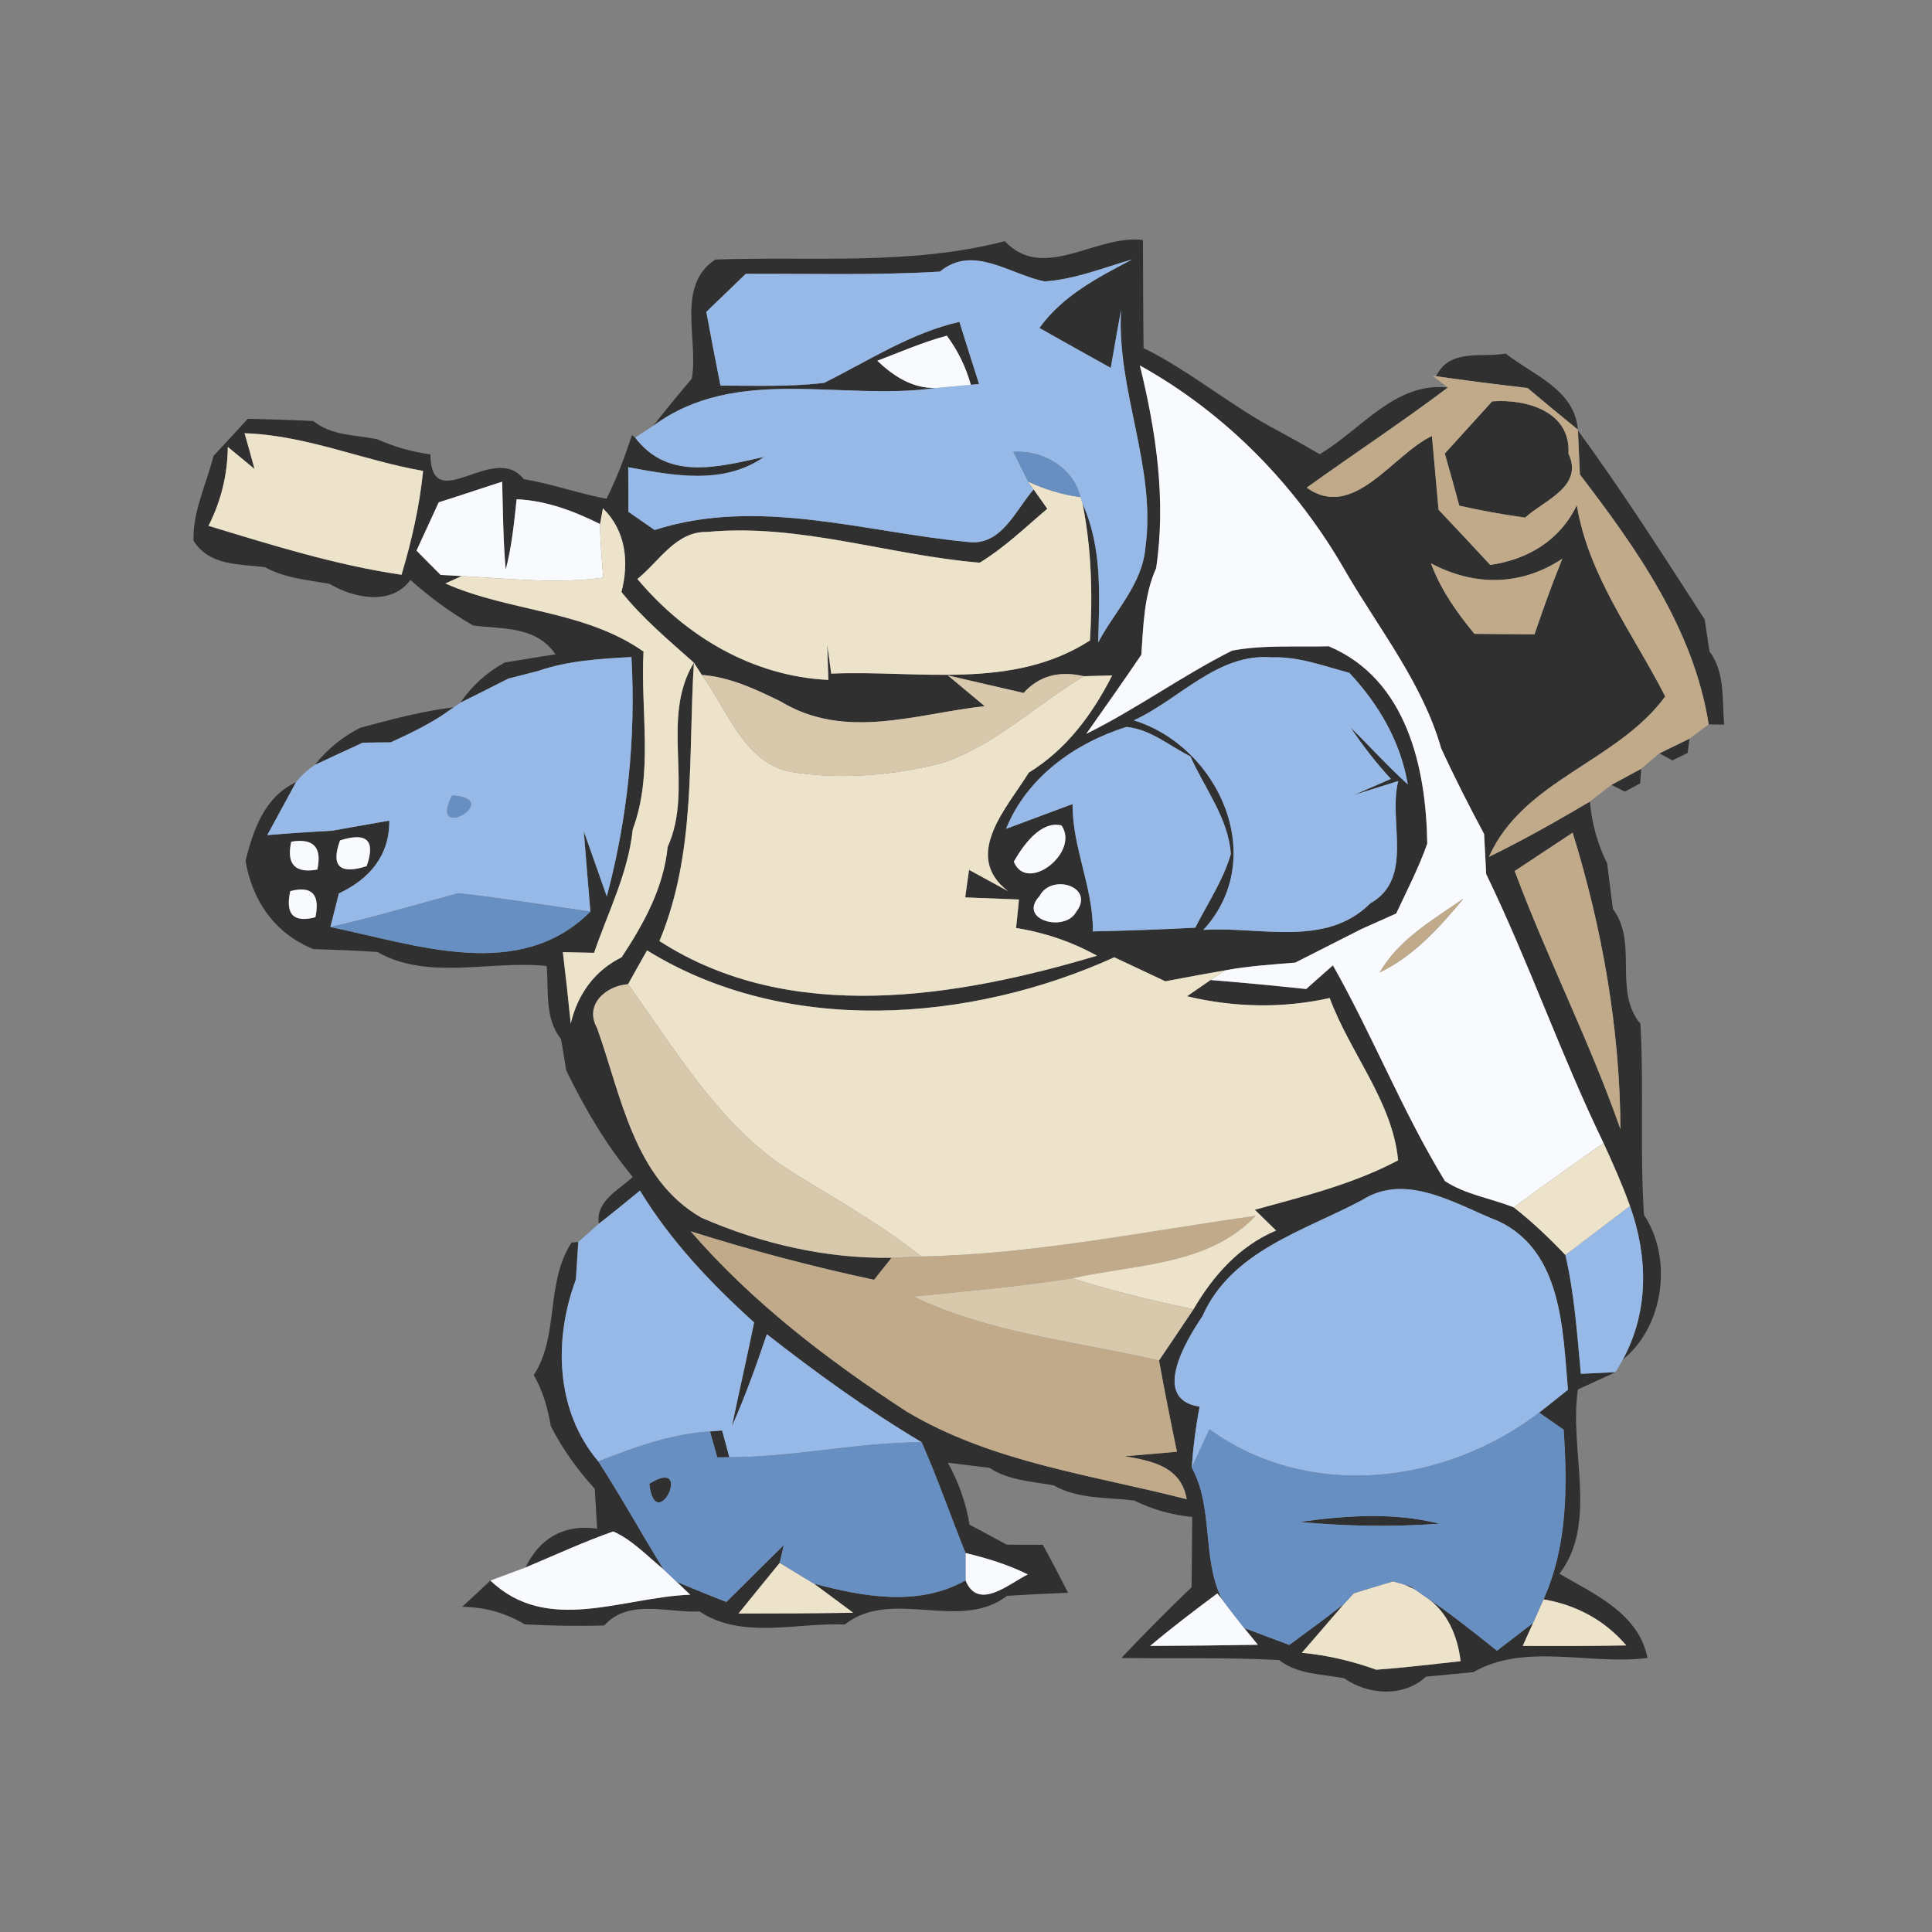 <?xml version="1.0" encoding="UTF-8" ?>
<!DOCTYPE svg PUBLIC "-//W3C//DTD SVG 1.1//EN" "http://www.w3.org/Graphics/SVG/1.1/DTD/svg11.dtd">
<svg width="120pt" height="120pt" viewBox="0 0 120 120" version="1.1" xmlns="http://www.w3.org/2000/svg">
<rect x="0" y="0" width="120" height="120" fill="#808080" stroke="none"/>
<g id="#303030ff">
<path fill="#303030" opacity="1.00" d=" M 44.43 16.12 C 50.46 15.91 56.51 16.51 62.41 14.98 C 64.82 17.55 68.11 14.53 70.99 14.91 C 71.00 17.15 71.00 19.38 71.03 21.62 C 73.97 23.07 76.48 25.24 79.39 26.76 C 80.26 27.23 81.11 27.71 81.97 28.21 C 84.54 26.70 86.64 23.71 89.93 24.07 C 87.06 26.23 84.07 28.20 81.16 30.29 C 84.08 32.37 86.48 28.25 88.94 27.08 C 89.08 28.61 89.21 30.13 89.35 31.66 C 90.43 32.80 91.50 33.94 92.56 35.09 C 94.91 34.75 96.89 33.56 97.94 31.38 C 98.66 35.78 101.45 39.37 103.43 43.26 C 100.42 47.35 94.61 48.44 92.48 53.22 C 94.62 52.18 96.70 51.00 98.75 49.79 C 98.87 51.13 99.22 52.41 99.82 53.62 C 99.94 54.56 100.06 55.51 100.18 56.46 C 101.77 58.57 100.18 61.54 101.89 63.59 C 102.11 67.54 101.85 71.51 102.11 75.46 C 103.90 78.15 103.37 82.37 100.80 84.44 C 102.43 81.44 102.36 78.05 101.24 74.90 C 100.76 73.57 100.19 72.28 99.60 71.00 C 96.95 65.53 94.96 59.76 92.31 54.29 C 92.28 53.66 92.21 52.42 92.18 51.80 C 91.24 50.05 90.34 48.28 89.51 46.47 C 88.36 42.45 85.70 39.13 83.62 35.57 C 80.57 30.21 76.19 25.70 70.80 22.70 C 71.81 26.81 72.44 31.06 71.81 35.29 C 71.05 36.99 71.02 38.85 70.89 40.67 C 69.77 42.32 68.62 43.95 67.47 45.58 C 70.59 44.04 73.42 41.97 76.53 40.41 C 78.50 40.04 80.53 40.20 82.53 40.14 C 87.38 42.19 88.58 47.68 88.65 52.40 C 88.12 53.90 87.39 55.31 86.72 56.74 C 86.18 56.98 85.11 57.46 84.57 57.70 C 83.20 58.39 81.82 59.09 80.45 59.79 C 79.00 59.91 77.54 60.00 76.10 60.27 C 74.86 60.48 73.62 60.72 72.38 60.95 C 71.33 60.45 70.27 59.96 69.21 59.46 C 60.25 63.52 48.82 64.37 40.19 59.03 C 39.90 59.55 39.30 60.60 39.01 61.13 C 37.66 61.22 36.27 62.39 37.08 63.84 C 38.58 68.02 39.37 73.25 43.58 75.64 C 47.28 77.25 51.33 78.19 55.38 78.12 C 55.11 78.46 54.56 79.15 54.29 79.49 C 50.44 78.67 46.65 77.66 42.90 76.48 C 46.73 80.90 51.41 84.48 56.29 87.66 C 61.58 90.83 67.83 91.61 73.71 93.12 C 73.36 91.10 71.58 90.74 69.86 90.45 C 70.94 90.36 72.02 90.27 73.10 90.17 C 72.71 88.28 72.33 86.39 71.99 84.50 C 72.71 83.44 73.42 82.38 74.13 81.32 C 75.35 79.23 76.98 77.39 79.26 76.43 C 78.82 76.00 78.38 75.57 77.94 75.14 C 80.96 74.31 84.05 73.55 86.84 72.07 C 86.49 68.41 83.85 65.40 82.59 61.99 C 79.66 62.64 76.65 62.58 73.73 61.88 C 74.10 61.63 74.83 61.12 75.19 60.87 C 77.17 61.03 79.15 61.22 81.13 61.43 C 81.54 61.06 82.38 60.32 82.79 59.96 C 85.27 64.34 87.12 69.06 89.75 73.36 C 91.03 74.20 92.61 74.43 94.02 74.99 C 95.17 75.89 96.22 76.89 97.23 77.95 C 97.79 80.37 97.96 82.86 98.19 85.33 C 98.73 85.31 99.80 85.25 100.34 85.23 C 99.76 85.50 98.59 86.03 98.01 86.30 C 97.43 90.03 99.29 94.57 96.86 97.75 C 99.04 99.02 101.78 100.21 102.33 102.98 C 98.77 103.44 94.74 102.01 91.51 103.86 C 90.53 103.95 89.55 104.05 88.57 104.14 C 87.17 105.44 84.97 105.28 83.49 104.24 C 82.12 103.97 80.61 104.02 79.45 103.11 C 76.19 102.93 72.92 103.03 69.65 102.98 C 71.07 101.48 72.52 100.01 74.01 98.59 C 74.03 97.13 74.04 95.67 74.05 94.22 C 72.79 94.10 71.58 93.76 70.45 93.20 C 68.77 92.99 66.98 93.13 65.45 92.26 C 64.09 92.01 62.65 91.96 61.46 91.17 C 60.81 91.09 59.51 90.93 58.87 90.85 C 59.54 92.05 60.00 93.34 60.22 94.70 C 60.80 95.01 61.95 95.63 62.53 95.94 C 63.09 95.95 64.21 95.95 64.77 95.95 C 65.31 96.93 65.83 97.93 66.34 98.93 C 65.08 98.98 63.81 99.04 62.55 99.12 C 59.64 101.38 55.38 98.60 52.47 100.90 C 49.50 100.77 46.09 101.85 43.45 100.09 C 41.49 100.19 39.05 99.27 37.53 100.96 C 35.88 101.01 34.24 100.98 32.59 100.89 C 31.41 100.18 30.12 99.82 28.71 99.80 C 29.30 99.26 29.88 98.71 30.46 98.17 C 33.99 101.55 38.68 99.20 42.87 99.05 L 42.02 98.24 C 43.05 98.68 44.08 99.10 45.12 99.50 C 46.31 98.32 47.49 97.14 48.68 95.97 C 48.62 96.25 48.49 96.80 48.43 97.07 C 47.57 98.12 46.72 99.17 45.87 100.22 C 48.24 100.22 50.61 100.21 52.99 100.17 C 52.38 99.71 51.16 98.81 50.55 98.36 C 53.61 99.18 57.05 99.81 59.97 98.16 C 60.76 100.09 62.69 98.35 63.84 97.79 C 62.61 97.18 61.30 96.78 59.97 96.46 C 59.05 94.17 58.24 91.84 57.25 89.58 C 53.89 87.58 50.71 85.28 47.63 82.87 C 46.98 84.80 46.29 86.72 45.46 88.59 C 45.91 86.43 46.40 84.29 46.84 82.14 C 44.15 79.71 41.64 77.06 39.75 73.95 C 38.90 74.64 38.06 75.34 37.19 76.01 C 36.99 74.59 38.44 73.92 39.30 73.10 C 37.63 71.09 36.31 68.83 35.17 66.49 C 35.09 66.00 34.93 65.03 34.85 64.54 C 33.80 63.23 34.10 61.53 33.95 60.00 C 30.49 59.63 26.59 60.93 23.44 59.13 C 22.12 59.04 20.79 58.99 19.46 58.95 C 17.07 57.98 15.67 55.96 15.25 53.46 C 15.75 51.51 16.42 49.51 18.39 48.58 C 17.94 49.40 17.05 51.04 16.60 51.87 C 17.93 51.76 19.27 51.67 20.61 51.60 C 21.50 51.44 23.29 51.13 24.18 50.97 C 24.20 53.14 22.95 54.60 21.05 55.49 C 20.92 56.01 20.65 57.05 20.52 57.58 C 25.80 58.66 32.26 61.05 36.67 56.62 C 36.53 54.95 36.39 53.29 36.26 51.63 C 36.62 52.64 37.33 54.67 37.69 55.68 C 38.98 50.83 39.50 45.82 39.22 40.81 C 37.26 40.92 35.28 41.03 33.41 41.68 C 32.95 41.80 32.03 42.03 31.57 42.15 C 30.82 42.53 29.34 43.28 28.59 43.65 C 29.30 42.61 30.22 41.77 31.35 41.15 C 32.14 41.02 33.72 40.76 34.50 40.64 C 33.29 38.86 31.20 39.09 29.39 38.85 C 27.99 38.05 26.69 37.09 25.49 36.02 C 24.30 37.66 21.94 37.14 20.46 36.26 C 19.10 36.02 17.69 35.91 16.46 35.23 C 14.85 35.02 13.02 35.16 12.02 33.59 C 11.96 31.76 12.83 30.07 13.26 28.32 C 13.97 27.56 14.68 26.79 15.39 26.01 C 16.74 26.05 18.10 26.08 19.46 26.15 C 20.59 27.07 22.08 27.01 23.43 27.28 C 24.48 27.75 25.58 28.07 26.73 28.22 C 26.80 32.18 30.67 27.39 32.53 29.76 C 34.27 30.05 35.94 30.65 37.67 30.98 C 38.31 29.71 38.81 28.37 39.25 27.03 L 39.45 27.18 C 41.50 29.88 44.63 29.00 47.46 28.38 C 44.92 30.14 41.85 29.54 39.02 29.02 C 39.03 29.71 39.03 31.09 39.03 31.79 C 39.44 32.07 40.25 32.63 40.66 32.92 C 47.07 30.86 53.66 33.05 60.09 33.66 C 62.20 33.95 63.06 31.70 64.20 30.40 C 64.41 30.70 64.84 31.30 65.05 31.60 C 63.68 32.76 62.38 34.02 60.85 34.95 C 55.19 34.48 49.65 32.50 43.92 33.04 C 41.98 32.99 40.94 34.88 39.59 35.96 C 42.56 39.51 46.74 42.01 51.45 42.23 L 51.38 40.05 C 51.44 40.50 51.57 41.39 51.63 41.84 C 57.03 41.61 62.86 42.90 67.70 39.78 C 67.87 36.94 67.80 34.09 67.24 31.29 C 68.47 34.00 68.29 37.00 68.21 39.90 C 69.22 37.99 70.95 36.29 71.14 34.03 C 71.84 29.02 69.34 24.27 69.63 19.25 C 69.41 20.45 69.20 21.65 68.99 22.85 C 67.51 22.03 66.03 21.20 64.56 20.37 C 66.00 18.36 68.20 17.23 70.33 16.11 C 68.54 16.63 66.77 17.35 64.89 17.48 C 62.74 17.06 60.45 15.16 58.38 16.87 C 54.37 17.11 50.34 16.99 46.32 17.01 C 45.50 17.80 44.69 18.58 43.87 19.37 C 44.15 20.90 44.45 22.43 44.75 23.95 C 46.90 23.95 49.05 24.04 51.19 23.78 C 53.94 22.41 56.55 20.69 59.59 19.99 C 59.99 21.28 60.40 22.56 60.81 23.85 L 60.30 23.90 C 59.99 22.79 59.49 21.77 58.81 20.85 C 57.33 21.25 55.92 21.86 54.49 22.41 C 55.51 23.37 56.67 24.13 58.12 24.10 C 52.27 24.93 45.74 22.63 40.57 26.45 C 41.35 25.46 42.15 24.48 42.97 23.52 C 43.40 21.07 41.97 17.74 44.43 16.12 M 15.19 26.91 C 15.35 27.46 15.66 28.57 15.81 29.13 C 15.40 28.79 14.57 28.10 14.15 27.76 C 14.13 29.49 13.73 31.12 12.95 32.66 C 16.90 33.86 20.85 35.10 24.94 35.70 C 25.57 33.59 26.06 31.44 26.28 29.25 C 22.55 28.60 19.01 27.03 15.19 26.91 M 27.25 31.20 C 26.79 32.20 26.33 33.20 25.87 34.20 C 26.24 34.58 26.99 35.33 27.37 35.71 L 28.68 35.78 L 27.66 36.24 C 31.66 38.01 36.29 37.89 39.97 40.47 C 39.77 44.14 40.61 48.00 39.30 51.52 C 39.02 54.22 37.77 56.64 36.90 59.18 C 36.42 59.17 35.45 59.15 34.96 59.14 C 35.14 60.62 35.30 62.10 35.45 63.58 C 35.87 61.76 36.94 60.28 38.61 59.46 C 39.99 57.37 41.22 55.14 41.47 52.60 C 43.12 48.97 40.98 44.64 43.10 41.16 C 41.54 39.77 39.91 38.41 38.60 36.77 C 39.08 34.90 38.88 32.98 37.45 31.57 L 37.27 32.55 C 35.64 31.74 33.93 31.09 32.09 31.01 C 31.93 32.47 31.79 33.95 31.41 35.38 C 31.25 33.57 31.24 31.74 31.19 29.92 C 29.87 30.34 28.56 30.79 27.25 31.20 M 88.88 34.99 C 89.48 36.62 90.48 38.04 91.58 39.37 C 92.82 39.38 94.07 39.39 95.31 39.40 C 95.85 37.82 96.41 36.25 97.04 34.70 C 94.47 36.41 91.57 36.42 88.88 34.99 M 70.42 44.74 C 75.72 46.38 78.83 53.32 74.74 57.76 C 78.19 57.52 82.34 58.89 85.11 56.11 C 87.87 54.56 86.20 50.97 86.85 48.51 C 86.17 48.73 84.80 49.15 84.11 49.37 L 86.39 48.38 C 85.48 47.39 84.65 46.33 83.90 45.20 C 85.09 46.36 86.20 47.60 87.44 48.72 C 86.99 46.05 85.63 43.74 83.81 41.79 C 82.22 41.37 80.64 40.76 78.97 40.83 C 75.61 40.56 73.26 43.45 70.42 44.74 M 43.10 41.16 C 42.73 46.97 43.26 52.93 40.96 58.45 C 49.06 63.68 59.43 61.96 68.14 59.36 C 66.56 58.49 64.88 57.92 63.11 57.64 C 63.16 57.20 63.25 56.31 63.29 55.87 C 62.46 55.84 60.78 55.77 59.95 55.74 C 60.01 55.31 60.13 54.46 60.19 54.03 C 60.79 54.36 62.01 55.02 62.61 55.35 C 59.73 53.14 62.56 50.16 63.90 47.99 C 66.24 46.55 67.85 44.37 69.08 41.95 L 67.32 42.00 C 65.77 41.64 64.52 41.99 63.58 43.04 C 62.41 42.77 60.05 42.23 58.87 41.95 L 61.16 43.86 C 56.90 44.33 52.52 46.01 48.49 43.57 C 46.94 42.81 45.34 42.05 43.59 41.92 L 43.10 41.16 M 62.49 51.48 C 63.53 51.09 65.59 50.32 66.62 49.94 C 66.60 52.65 67.91 55.14 67.88 57.85 C 70.00 57.81 72.12 57.73 74.24 57.62 C 75.01 56.11 75.97 54.68 76.45 53.05 C 76.30 50.82 74.82 48.97 73.94 46.98 C 72.63 46.33 71.46 45.29 69.96 45.15 C 66.76 46.16 63.78 48.28 62.49 51.48 M 62.97 53.52 C 63.79 55.53 67.09 52.92 65.93 51.27 C 64.64 50.95 63.53 52.53 62.97 53.52 M 87.24 51.73 C 87.82 52.31 87.82 52.31 87.24 51.73 M 18.09 52.28 C 17.78 53.68 18.33 54.26 19.71 54.01 C 20.01 52.62 19.47 52.05 18.09 52.28 M 21.12 52.20 C 20.54 53.80 21.10 54.33 22.77 53.80 C 23.34 52.20 22.79 51.67 21.12 52.20 M 94.08 54.10 C 96.10 59.52 98.74 64.68 100.65 70.14 C 100.62 63.93 99.52 57.66 97.68 51.72 C 96.48 52.51 95.28 53.31 94.08 54.10 M 18.03 55.35 C 17.71 56.79 18.23 57.33 19.59 56.97 C 19.89 55.55 19.37 55.00 18.03 55.35 M 64.58 55.64 C 63.17 57.14 66.12 57.92 66.83 56.66 C 68.07 55.07 65.31 54.23 64.58 55.64 M 84.58 74.55 C 80.97 76.47 76.48 77.69 74.68 81.76 C 73.65 83.28 71.47 86.92 74.51 87.37 C 74.27 88.62 74.11 89.88 74.02 91.15 C 75.40 93.69 74.63 96.76 75.89 99.32 L 75.61 98.97 C 74.20 100.02 72.79 101.09 71.44 102.23 C 73.67 102.22 75.90 102.20 78.13 102.16 L 77.28 101.12 C 77.98 101.38 79.38 101.91 80.08 102.17 C 81.23 101.33 82.38 100.49 83.49 99.61 C 82.83 100.37 81.52 101.90 80.86 102.66 C 82.44 102.80 84.00 103.18 85.49 103.71 C 87.24 103.58 88.98 103.37 90.72 103.18 C 90.54 101.62 89.89 100.06 88.52 99.17 C 90.07 100.20 91.52 101.37 92.98 102.53 C 93.54 102.10 94.66 101.24 95.22 100.81 L 94.58 102.23 C 96.73 102.24 98.87 102.24 101.01 102.20 C 99.67 100.63 97.90 99.68 95.87 99.34 C 97.36 96.04 97.36 92.33 97.12 88.80 C 96.74 88.53 95.98 88.01 95.60 87.74 C 96.05 87.39 96.94 86.68 97.39 86.32 C 97.06 82.60 97.04 77.77 93.12 75.87 C 90.46 74.83 87.36 72.77 84.58 74.55 Z" />
<path fill="#303030" opacity="1.00" d=" M 89.20 23.37 C 90.04 21.62 92.02 22.23 93.52 21.96 C 95.20 23.29 97.81 24.19 98.00 26.68 C 96.95 25.83 95.91 24.97 94.88 24.10 C 92.99 23.88 91.09 23.64 89.20 23.37 Z" />
<path fill="#303030" opacity="1.00" d=" M 89.74 28.17 C 90.72 27.09 91.70 26.01 92.68 24.93 C 94.78 24.77 97.57 25.54 97.42 28.17 C 98.39 30.24 95.88 31.08 94.73 32.15 C 93.35 31.96 91.99 31.71 90.64 31.41 C 90.35 30.33 90.05 29.25 89.74 28.17 Z" />
<path fill="#303030" opacity="1.00" d=" M 98.01 26.75 C 100.80 30.54 103.32 34.52 105.88 38.47 C 105.96 38.97 106.10 39.97 106.18 40.46 C 107.17 41.79 106.95 43.47 107.09 45.01 L 106.13 44.99 C 105.20 39.08 101.68 34.11 98.13 29.47 C 98.10 28.79 98.04 27.43 98.01 26.75 Z" />
<path fill="#303030" opacity="1.00" d=" M 22.38 45.20 C 24.29 44.69 26.21 44.17 28.18 43.93 L 27.45 44.44 C 26.44 45.09 25.36 45.61 24.26 46.11 C 23.68 46.11 23.11 46.12 22.53 46.13 C 21.79 46.47 20.29 47.16 19.55 47.51 C 20.32 46.54 21.26 45.77 22.38 45.20 Z" />
<path fill="#303030" opacity="1.00" d=" M 103.07 46.79 C 103.54 46.56 104.47 46.11 104.94 45.88 L 104.82 46.77 L 103.87 47.23 L 103.07 46.79 Z" />
<path fill="#303030" opacity="1.00" d=" M 100.09 48.75 C 100.55 48.50 101.47 48.00 101.94 47.75 L 101.87 48.66 L 100.92 49.17 L 100.09 48.75 Z" />
<path fill="#303030" opacity="1.00" d=" M 28.47 55.48 L 28.51 55.48 C 28.49 55.49 28.45 55.49 28.43 55.49 L 28.47 55.48 Z" />
<path fill="#303030" opacity="1.00" d=" M 35.50 77.18 L 35.92 77.14 C 35.88 77.72 35.81 78.88 35.77 79.47 C 34.38 83.19 34.50 87.63 37.16 90.77 C 38.58 92.96 39.84 95.25 41.21 97.47 C 40.20 96.65 39.29 95.66 38.09 95.12 C 36.24 95.77 34.45 96.60 32.64 97.36 C 33.52 95.52 35.07 94.65 37.09 94.95 C 37.05 94.33 36.98 93.09 36.94 92.47 C 35.86 91.29 34.93 89.99 34.21 88.57 C 34.02 87.46 33.72 86.38 33.15 85.41 C 34.75 82.98 33.86 79.68 35.50 77.18 Z" />
<path fill="#303030" opacity="1.00" d=" M 44.10 88.91 L 44.85 88.85 C 44.97 89.27 45.19 90.10 45.30 90.51 L 44.55 90.52 C 44.44 90.11 44.21 89.31 44.10 88.91 Z" />
<path fill="#303030" opacity="1.00" d=" M 40.33 92.16 C 43.16 90.39 40.72 95.49 40.33 92.16 Z" />
<path fill="#303030" opacity="1.00" d=" M 80.72 94.53 C 83.60 94.13 86.56 93.92 89.40 94.64 C 86.51 94.85 83.61 94.80 80.72 94.53 Z" />
<path fill="#303030" opacity="1.00" d=" M 84.09 98.96 C 84.70 98.77 85.92 98.40 86.53 98.22 C 85.92 98.40 84.70 98.77 84.09 98.96 Z" />
<path fill="#303030" opacity="1.00" d=" M 87.25 98.43 L 87.61 98.53 L 87.89 98.73 C 87.73 98.66 87.41 98.51 87.25 98.43 Z" />
</g>
<g id="#97b9e7ff">
<path fill="#97b9e7" opacity="1.00" d=" M 58.38 16.87 C 60.45 15.16 62.74 17.06 64.89 17.48 C 66.77 17.35 68.54 16.63 70.33 16.11 C 68.20 17.23 66.00 18.36 64.56 20.37 C 66.03 21.20 67.51 22.03 68.99 22.85 C 69.20 21.65 69.41 20.45 69.63 19.25 C 69.34 24.27 71.84 29.02 71.14 34.03 C 70.95 36.29 69.22 37.99 68.21 39.90 C 68.29 37.00 68.47 34.00 67.24 31.29 L 67.11 30.88 C 66.66 29.02 64.77 27.95 62.94 28.06 C 63.17 28.52 63.63 29.45 63.86 29.91 L 64.20 30.40 C 63.06 31.70 62.20 33.95 60.09 33.66 C 53.66 33.05 47.07 30.86 40.66 32.92 C 40.25 32.63 39.44 32.07 39.03 31.79 C 39.03 31.09 39.03 29.71 39.02 29.02 C 41.85 29.54 44.92 30.14 47.46 28.38 C 44.63 29.00 41.50 29.88 39.45 27.18 C 39.73 27.00 40.29 26.63 40.57 26.45 C 45.74 22.63 52.27 24.93 58.12 24.10 C 58.67 24.05 59.76 23.95 60.30 23.90 L 60.81 23.85 C 60.40 22.56 59.99 21.28 59.59 19.99 C 56.55 20.69 53.94 22.41 51.19 23.78 C 49.05 24.04 46.90 23.95 44.75 23.95 C 44.45 22.43 44.15 20.90 43.87 19.37 C 44.69 18.58 45.50 17.80 46.32 17.01 C 50.34 16.99 54.37 17.11 58.38 16.87 Z" />
<path fill="#97b9e7" opacity="1.00" d=" M 33.41 41.68 C 35.28 41.03 37.26 40.92 39.22 40.81 C 39.50 45.82 38.98 50.83 37.69 55.68 C 37.33 54.67 36.62 52.64 36.26 51.63 C 36.39 53.29 36.53 54.95 36.67 56.62 C 33.95 56.23 31.24 55.79 28.51 55.48 L 28.47 55.48 L 28.43 55.49 C 25.79 56.20 23.18 56.98 20.52 57.58 C 20.65 57.05 20.92 56.01 21.05 55.49 C 22.95 54.60 24.20 53.14 24.18 50.97 C 23.29 51.13 21.50 51.44 20.61 51.60 C 19.27 51.67 17.93 51.76 16.60 51.87 C 17.05 51.04 17.94 49.40 18.39 48.58 C 18.72 48.16 19.11 47.81 19.55 47.51 C 20.29 47.16 21.79 46.47 22.53 46.13 C 23.11 46.12 23.68 46.11 24.26 46.11 C 25.36 45.61 26.44 45.09 27.45 44.44 L 28.18 43.93 C 28.28 43.86 28.49 43.72 28.59 43.65 C 29.34 43.28 30.82 42.53 31.57 42.15 C 32.03 42.03 32.95 41.80 33.41 41.68 M 26.32 47.28 C 26.83 47.81 26.83 47.81 26.32 47.28 M 28.08 49.41 C 26.54 52.42 31.38 49.59 28.08 49.41 Z" />
<path fill="#97b9e7" opacity="1.00" d=" M 70.42 44.74 C 73.26 43.45 75.61 40.56 78.97 40.83 C 80.64 40.76 82.22 41.37 83.81 41.79 C 85.63 43.74 86.99 46.05 87.44 48.72 C 86.20 47.60 85.09 46.36 83.90 45.20 C 84.65 46.33 85.48 47.39 86.39 48.38 L 84.11 49.37 C 84.80 49.15 86.17 48.73 86.85 48.51 C 86.20 50.97 87.87 54.56 85.11 56.11 C 82.34 58.89 78.19 57.52 74.74 57.76 C 78.83 53.32 75.72 46.38 70.42 44.74 Z" />
<path fill="#97b9e7" opacity="1.00" d=" M 62.49 51.48 C 63.78 48.28 66.76 46.16 69.96 45.15 C 71.46 45.29 72.63 46.33 73.94 46.98 C 74.82 48.97 76.30 50.82 76.45 53.05 C 75.97 54.68 75.01 56.11 74.24 57.62 C 72.12 57.73 70.00 57.81 67.88 57.85 C 67.91 55.14 66.60 52.65 66.62 49.94 C 65.59 50.32 63.53 51.09 62.49 51.48 Z" />
<path fill="#97b9e7" opacity="1.00" d=" M 87.24 51.73 C 87.82 52.31 87.82 52.31 87.24 51.73 Z" />
<path fill="#97b9e7" opacity="1.00" d=" M 37.19 76.01 C 38.06 75.34 38.90 74.64 39.75 73.95 C 41.64 77.06 44.15 79.71 46.84 82.14 C 46.40 84.29 45.91 86.43 45.46 88.59 C 46.29 86.72 46.98 84.80 47.63 82.87 C 50.71 85.28 53.89 87.58 57.25 89.58 C 53.25 89.59 49.31 90.51 45.30 90.51 C 45.19 90.10 44.97 89.27 44.85 88.85 L 44.10 88.91 C 41.68 89.06 39.40 89.90 37.16 90.77 C 34.50 87.63 34.38 83.19 35.77 79.47 C 35.81 78.88 35.88 77.72 35.92 77.14 C 36.24 76.86 36.87 76.29 37.19 76.01 Z" />
<path fill="#97b9e7" opacity="1.00" d=" M 84.58 74.55 C 87.36 72.77 90.46 74.83 93.12 75.87 C 97.04 77.77 97.06 82.60 97.39 86.32 C 96.94 86.68 96.05 87.39 95.60 87.74 C 89.74 92.22 81.29 93.23 75.12 88.78 C 74.85 89.37 74.29 90.56 74.02 91.15 C 74.11 89.88 74.27 88.62 74.51 87.37 C 71.47 86.92 73.65 83.28 74.68 81.76 C 76.48 77.69 80.97 76.47 84.58 74.55 Z" />
<path fill="#97b9e7" opacity="1.00" d=" M 97.23 77.95 C 98.57 76.94 99.90 75.92 101.24 74.90 C 102.36 78.05 102.43 81.44 100.80 84.44 C 100.69 84.64 100.46 85.03 100.34 85.23 C 99.80 85.25 98.73 85.31 98.19 85.33 C 97.96 82.86 97.79 80.37 97.23 77.95 Z" />
</g>
<g id="#f8fafeff">
<path fill="#f8fafe" opacity="1.00" d=" M 54.49 22.41 C 55.92 21.86 57.33 21.25 58.81 20.85 C 59.49 21.77 59.99 22.79 60.30 23.90 C 59.76 23.95 58.67 24.05 58.12 24.10 C 56.67 24.13 55.51 23.37 54.49 22.41 Z" />
<path fill="#f8fafe" opacity="1.00" d=" M 70.80 22.70 C 76.19 25.70 80.57 30.21 83.62 35.57 C 85.70 39.13 88.36 42.45 89.51 46.47 C 90.34 48.28 91.24 50.05 92.18 51.80 C 92.21 52.42 92.28 53.66 92.31 54.29 C 94.96 59.76 96.95 65.53 99.60 71.00 C 97.73 72.31 95.86 73.63 94.02 74.99 C 92.61 74.43 91.03 74.20 89.75 73.36 C 87.12 69.06 85.27 64.34 82.79 59.96 C 82.38 60.32 81.54 61.06 81.13 61.43 C 79.15 61.22 77.17 61.03 75.19 60.87 L 76.10 60.27 C 77.54 60.00 79.00 59.91 80.45 59.79 C 81.82 59.09 83.20 58.39 84.57 57.70 C 85.11 57.46 86.18 56.98 86.72 56.74 C 87.39 55.31 88.12 53.90 88.65 52.40 C 88.58 47.68 87.38 42.19 82.53 40.14 C 80.53 40.20 78.50 40.04 76.53 40.41 C 73.42 41.97 70.59 44.04 67.47 45.58 C 68.62 43.95 69.77 42.32 70.89 40.67 C 71.02 38.85 71.05 36.99 71.81 35.29 C 72.44 31.06 71.81 26.81 70.80 22.70 M 85.70 60.40 C 87.82 59.37 89.41 57.61 90.89 55.82 C 89.00 57.14 86.88 58.34 85.70 60.40 Z" />
<path fill="#f8fafe" opacity="1.00" d=" M 27.25 31.20 C 28.56 30.79 29.87 30.34 31.19 29.92 C 31.24 31.74 31.25 33.57 31.41 35.38 C 31.79 33.95 31.93 32.47 32.09 31.01 C 33.93 31.09 35.64 31.74 37.27 32.55 C 37.28 33.66 37.38 34.77 37.47 35.88 C 34.54 36.28 31.60 35.93 28.68 35.78 L 27.37 35.71 C 26.99 35.33 26.24 34.58 25.87 34.20 C 26.33 33.20 26.79 32.20 27.25 31.20 Z" />
<path fill="#f8fafe" opacity="1.00" d=" M 62.97 53.52 C 63.53 52.53 64.64 50.95 65.93 51.27 C 67.09 52.92 63.79 55.53 62.97 53.52 Z" />
<path fill="#f8fafe" opacity="1.00" d=" M 18.09 52.28 C 19.47 52.05 20.01 52.62 19.71 54.01 C 18.33 54.26 17.78 53.68 18.09 52.28 Z" />
<path fill="#f8fafe" opacity="1.00" d=" M 21.12 52.20 C 22.79 51.67 23.34 52.20 22.77 53.80 C 21.10 54.33 20.54 53.80 21.12 52.20 Z" />
<path fill="#f8fafe" opacity="1.00" d=" M 18.03 55.35 C 19.37 55.00 19.89 55.55 19.59 56.97 C 18.23 57.33 17.71 56.79 18.03 55.35 Z" />
<path fill="#f8fafe" opacity="1.00" d=" M 64.58 55.64 C 65.31 54.23 68.07 55.07 66.83 56.66 C 66.12 57.92 63.17 57.14 64.58 55.64 Z" />
<path fill="#f8fafe" opacity="1.00" d=" M 32.64 97.36 C 34.45 96.60 36.24 95.77 38.09 95.12 C 39.29 95.66 40.20 96.65 41.21 97.47 C 41.41 97.66 41.82 98.05 42.02 98.24 L 42.87 99.05 C 38.68 99.20 33.99 101.55 30.46 98.17 C 31.01 97.97 32.10 97.56 32.64 97.36 Z" />
<path fill="#f8fafe" opacity="1.00" d=" M 59.97 96.46 C 61.30 96.78 62.61 97.18 63.84 97.79 C 62.69 98.35 60.76 100.09 59.97 98.16 C 59.97 97.73 59.97 96.88 59.97 96.46 Z" />
<path fill="#f8fafe" opacity="1.00" d=" M 75.61 98.97 L 75.89 99.32 C 76.34 99.93 76.81 100.53 77.28 101.12 L 78.13 102.16 C 75.90 102.20 73.67 102.22 71.44 102.23 C 72.79 101.09 74.20 100.02 75.61 98.97 Z" />
</g>
<g id="#c0aa8aff">
<path fill="#c0aa8a" opacity="1.00" d=" M 89.20 23.37 C 91.09 23.64 92.99 23.88 94.88 24.10 C 95.91 24.97 96.95 25.83 98.00 26.68 L 98.01 26.75 C 98.04 27.43 98.10 28.79 98.13 29.47 C 101.68 34.11 105.20 39.08 106.13 44.99 C 105.83 45.21 105.23 45.66 104.94 45.88 C 104.47 46.11 103.54 46.56 103.07 46.79 C 102.79 47.03 102.22 47.51 101.94 47.75 C 101.47 48.00 100.55 48.50 100.09 48.75 C 99.75 49.01 99.08 49.53 98.75 49.79 C 96.70 51.00 94.62 52.18 92.48 53.22 C 94.61 48.44 100.42 47.35 103.43 43.26 C 101.45 39.37 98.66 35.78 97.94 31.38 C 96.89 33.56 94.91 34.75 92.56 35.09 C 91.50 33.94 90.43 32.80 89.35 31.66 C 89.21 30.13 89.08 28.61 88.94 27.08 C 86.48 28.25 84.08 32.37 81.16 30.29 C 84.07 28.20 87.06 26.23 89.93 24.07 L 88.98 23.34 L 89.20 23.37 M 89.74 28.17 C 90.05 29.25 90.35 30.33 90.64 31.41 C 91.99 31.71 93.35 31.96 94.73 32.15 C 95.88 31.08 98.39 30.24 97.42 28.17 C 97.57 25.54 94.78 24.77 92.68 24.93 C 91.70 26.01 90.72 27.09 89.74 28.17 Z" />
<path fill="#c0aa8a" opacity="1.00" d=" M 88.88 34.99 C 91.57 36.42 94.47 36.41 97.04 34.70 C 96.41 36.25 95.85 37.82 95.31 39.40 C 94.07 39.39 92.82 39.38 91.58 39.37 C 90.48 38.04 89.48 36.62 88.88 34.99 Z" />
<path fill="#c0aa8a" opacity="1.00" d=" M 94.08 54.10 C 95.28 53.31 96.48 52.51 97.68 51.72 C 99.52 57.66 100.62 63.93 100.65 70.14 C 98.74 64.68 96.10 59.52 94.08 54.10 Z" />
<path fill="#c0aa8a" opacity="1.00" d=" M 85.70 60.40 C 86.88 58.34 89.00 57.14 90.89 55.82 C 89.41 57.61 87.82 59.37 85.70 60.40 Z" />
<path fill="#c0aa8a" opacity="1.00" d=" M 57.22 78.04 C 64.22 77.91 71.08 76.48 77.99 75.52 C 75.05 78.63 70.47 78.52 66.59 79.40 C 63.32 79.92 60.02 80.20 56.74 80.53 C 61.54 82.83 66.87 83.31 71.99 84.50 C 72.33 86.39 72.71 88.28 73.10 90.17 C 72.02 90.27 70.94 90.36 69.86 90.45 C 71.58 90.74 73.36 91.10 73.71 93.12 C 67.83 91.61 61.58 90.83 56.29 87.66 C 51.41 84.48 46.73 80.90 42.90 76.48 C 46.65 77.66 50.44 78.67 54.29 79.49 C 54.56 79.15 55.11 78.46 55.38 78.12 C 55.84 78.10 56.76 78.06 57.22 78.04 Z" />
</g>
<g id="#ede2caff">
<path fill="#ede2ca" opacity="1.00" d=" M 15.19 26.91 C 19.01 27.03 22.55 28.60 26.28 29.25 C 26.06 31.44 25.57 33.59 24.94 35.70 C 20.85 35.10 16.90 33.86 12.95 32.66 C 13.73 31.12 14.13 29.49 14.15 27.76 C 14.57 28.10 15.40 28.79 15.81 29.13 C 15.66 28.57 15.35 27.46 15.19 26.91 Z" />
<path fill="#ede2ca" opacity="1.00" d=" M 63.86 29.91 C 64.89 30.40 65.97 30.72 67.11 30.88 L 67.24 31.29 C 67.80 34.09 67.87 36.94 67.70 39.78 C 62.86 42.90 57.03 41.61 51.63 41.84 C 51.57 41.39 51.44 40.50 51.38 40.05 L 51.45 42.23 C 46.74 42.01 42.56 39.51 39.59 35.96 C 40.94 34.88 41.98 32.99 43.92 33.04 C 49.65 32.50 55.19 34.48 60.85 34.95 C 62.38 34.02 63.68 32.76 65.05 31.60 C 64.84 31.30 64.41 30.70 64.20 30.40 L 63.86 29.91 Z" />
<path fill="#ede2ca" opacity="1.00" d=" M 37.27 32.55 L 37.45 31.57 C 38.88 32.98 39.08 34.90 38.60 36.77 C 39.91 38.41 41.54 39.77 43.10 41.16 C 40.98 44.64 43.12 48.97 41.47 52.60 C 41.22 55.14 39.99 57.37 38.61 59.46 C 36.94 60.28 35.87 61.76 35.45 63.58 C 35.30 62.10 35.14 60.62 34.96 59.14 C 35.45 59.15 36.42 59.17 36.90 59.18 C 37.77 56.64 39.02 54.22 39.30 51.52 C 40.61 48.00 39.77 44.14 39.97 40.47 C 36.29 37.89 31.66 38.01 27.66 36.24 L 28.68 35.78 C 31.60 35.93 34.54 36.28 37.47 35.88 C 37.38 34.77 37.28 33.66 37.27 32.55 Z" />
<path fill="#ede2ca" opacity="1.00" d=" M 43.10 41.16 L 43.59 41.92 C 45.18 44.07 46.16 47.31 49.09 47.94 C 52.24 48.45 55.51 48.17 58.59 47.37 C 61.86 46.24 64.39 43.75 67.32 42.00 L 69.08 41.95 C 67.85 44.37 66.24 46.55 63.90 47.99 C 62.56 50.16 59.73 53.14 62.61 55.35 C 62.01 55.02 60.79 54.36 60.19 54.03 C 60.13 54.46 60.01 55.31 59.95 55.74 C 60.78 55.77 62.46 55.84 63.29 55.87 C 63.25 56.31 63.16 57.20 63.11 57.64 C 64.88 57.92 66.56 58.49 68.14 59.36 C 59.43 61.96 49.06 63.68 40.96 58.45 C 43.26 52.93 42.73 46.97 43.10 41.16 Z" />
<path fill="#ede2ca" opacity="1.00" d=" M 40.19 59.03 C 48.82 64.37 60.25 63.52 69.21 59.46 C 70.27 59.96 71.33 60.45 72.38 60.95 C 73.62 60.72 74.86 60.48 76.10 60.27 L 75.19 60.87 C 74.83 61.12 74.10 61.63 73.73 61.88 C 76.65 62.58 79.66 62.64 82.59 61.99 C 83.85 65.40 86.49 68.41 86.84 72.07 C 84.05 73.55 80.96 74.31 77.94 75.14 C 78.38 75.57 78.82 76.00 79.26 76.43 C 76.98 77.39 75.35 79.23 74.13 81.32 C 71.59 80.79 69.07 80.18 66.59 79.40 C 70.47 78.52 75.05 78.63 77.99 75.52 C 71.08 76.48 64.22 77.91 57.22 78.04 C 54.48 75.86 51.39 74.20 48.45 72.32 C 44.42 69.44 41.85 65.08 39.01 61.13 C 39.30 60.60 39.90 59.55 40.19 59.03 Z" />
<path fill="#ede2ca" opacity="1.00" d=" M 99.60 71.00 C 100.19 72.28 100.76 73.57 101.24 74.90 C 99.90 75.92 98.57 76.94 97.23 77.95 C 96.22 76.89 95.17 75.89 94.02 74.99 C 95.86 73.63 97.73 72.31 99.60 71.00 Z" />
<path fill="#ede2ca" opacity="1.00" d=" M 45.87 100.22 C 46.72 99.17 47.57 98.12 48.43 97.07 C 48.96 97.40 50.02 98.04 50.55 98.36 C 51.16 98.81 52.38 99.71 52.99 100.17 C 50.61 100.21 48.24 100.22 45.87 100.22 Z" />
<path fill="#ede2ca" opacity="1.00" d=" M 86.53 98.22 L 87.25 98.43 C 87.41 98.51 87.73 98.66 87.89 98.73 L 88.52 99.17 C 89.89 100.06 90.54 101.62 90.72 103.18 C 88.98 103.37 87.24 103.58 85.49 103.71 C 84.00 103.18 82.44 102.80 80.86 102.66 C 81.52 101.90 82.83 100.37 83.49 99.61 C 83.64 99.45 83.94 99.12 84.09 98.96 C 84.70 98.77 85.92 98.40 86.53 98.22 Z" />
<path fill="#ede2ca" opacity="1.00" d=" M 95.22 100.81 C 95.38 100.44 95.71 99.71 95.87 99.34 C 97.90 99.68 99.67 100.63 101.01 102.20 C 98.87 102.24 96.73 102.24 94.58 102.23 L 95.22 100.81 Z" />
</g>
<g id="#678fc2ff">
<path fill="#678fc2" opacity="1.00" d=" M 62.94 28.06 C 64.77 27.95 66.66 29.02 67.11 30.88 C 65.97 30.72 64.89 30.40 63.86 29.91 C 63.63 29.45 63.17 28.52 62.94 28.06 Z" />
<path fill="#678fc2" opacity="1.00" d=" M 26.32 47.28 C 26.83 47.81 26.83 47.81 26.32 47.28 Z" />
<path fill="#678fc2" opacity="1.00" d=" M 28.08 49.41 C 31.38 49.59 26.54 52.42 28.08 49.41 Z" />
<path fill="#678fc2" opacity="1.00" d=" M 28.51 55.48 C 31.24 55.79 33.95 56.23 36.67 56.62 C 32.26 61.05 25.80 58.66 20.52 57.58 C 23.18 56.98 25.79 56.20 28.43 55.49 C 28.45 55.49 28.49 55.49 28.51 55.48 Z" />
<path fill="#678fc2" opacity="1.00" d=" M 75.12 88.78 C 81.29 93.23 89.74 92.22 95.60 87.74 C 95.98 88.01 96.74 88.53 97.12 88.80 C 97.36 92.33 97.36 96.04 95.87 99.34 C 95.71 99.71 95.38 100.44 95.22 100.81 C 94.66 101.24 93.54 102.10 92.98 102.53 C 91.52 101.37 90.07 100.20 88.52 99.17 L 87.89 98.73 L 87.61 98.53 L 87.25 98.43 L 86.53 98.22 C 85.92 98.40 84.70 98.77 84.09 98.96 C 83.94 99.12 83.64 99.45 83.49 99.61 C 82.38 100.49 81.23 101.33 80.08 102.17 C 79.38 101.91 77.98 101.38 77.28 101.12 C 76.81 100.53 76.34 99.93 75.89 99.32 C 74.63 96.76 75.40 93.69 74.02 91.15 C 74.29 90.56 74.85 89.37 75.12 88.78 M 80.72 94.53 C 83.61 94.80 86.51 94.85 89.40 94.64 C 86.56 93.92 83.60 94.13 80.72 94.53 Z" />
<path fill="#678fc2" opacity="1.00" d=" M 37.16 90.77 C 39.40 89.90 41.68 89.06 44.10 88.91 C 44.21 89.31 44.44 90.11 44.55 90.52 L 45.30 90.51 C 49.31 90.51 53.25 89.59 57.25 89.58 C 58.24 91.84 59.05 94.17 59.97 96.46 C 59.97 96.88 59.97 97.73 59.97 98.16 C 57.05 99.81 53.61 99.18 50.55 98.36 C 50.02 98.04 48.96 97.40 48.43 97.07 C 48.49 96.80 48.62 96.25 48.68 95.97 C 47.49 97.14 46.31 98.32 45.12 99.50 C 44.08 99.10 43.05 98.68 42.02 98.24 C 41.82 98.05 41.41 97.66 41.21 97.47 C 39.84 95.25 38.58 92.96 37.16 90.77 M 40.33 92.16 C 40.72 95.49 43.16 90.39 40.33 92.16 Z" />
</g>
<g id="#d9c9acff">
<path fill="#d9c9ac" opacity="1.00" d=" M 43.59 41.92 C 45.34 42.05 46.94 42.81 48.49 43.57 C 52.52 46.01 56.90 44.33 61.16 43.86 L 58.87 41.95 C 60.05 42.23 62.41 42.77 63.58 43.04 C 64.52 41.99 65.77 41.64 67.32 42.00 C 64.39 43.75 61.86 46.24 58.59 47.37 C 55.51 48.17 52.24 48.45 49.09 47.94 C 46.16 47.31 45.18 44.07 43.59 41.92 Z" />
<path fill="#d9c9ac" opacity="1.00" d=" M 37.08 63.84 C 36.27 62.39 37.66 61.22 39.01 61.13 C 41.85 65.08 44.42 69.44 48.45 72.32 C 51.39 74.20 54.48 75.86 57.22 78.04 C 56.76 78.06 55.84 78.10 55.38 78.12 C 51.33 78.19 47.28 77.25 43.58 75.64 C 39.37 73.25 38.58 68.02 37.08 63.84 Z" />
<path fill="#d9c9ac" opacity="1.00" d=" M 56.74 80.53 C 60.02 80.20 63.32 79.92 66.59 79.40 C 69.07 80.18 71.59 80.79 74.13 81.32 C 73.42 82.38 72.71 83.44 71.99 84.50 C 66.87 83.31 61.54 82.83 56.74 80.53 Z" />
</g>
</svg>
